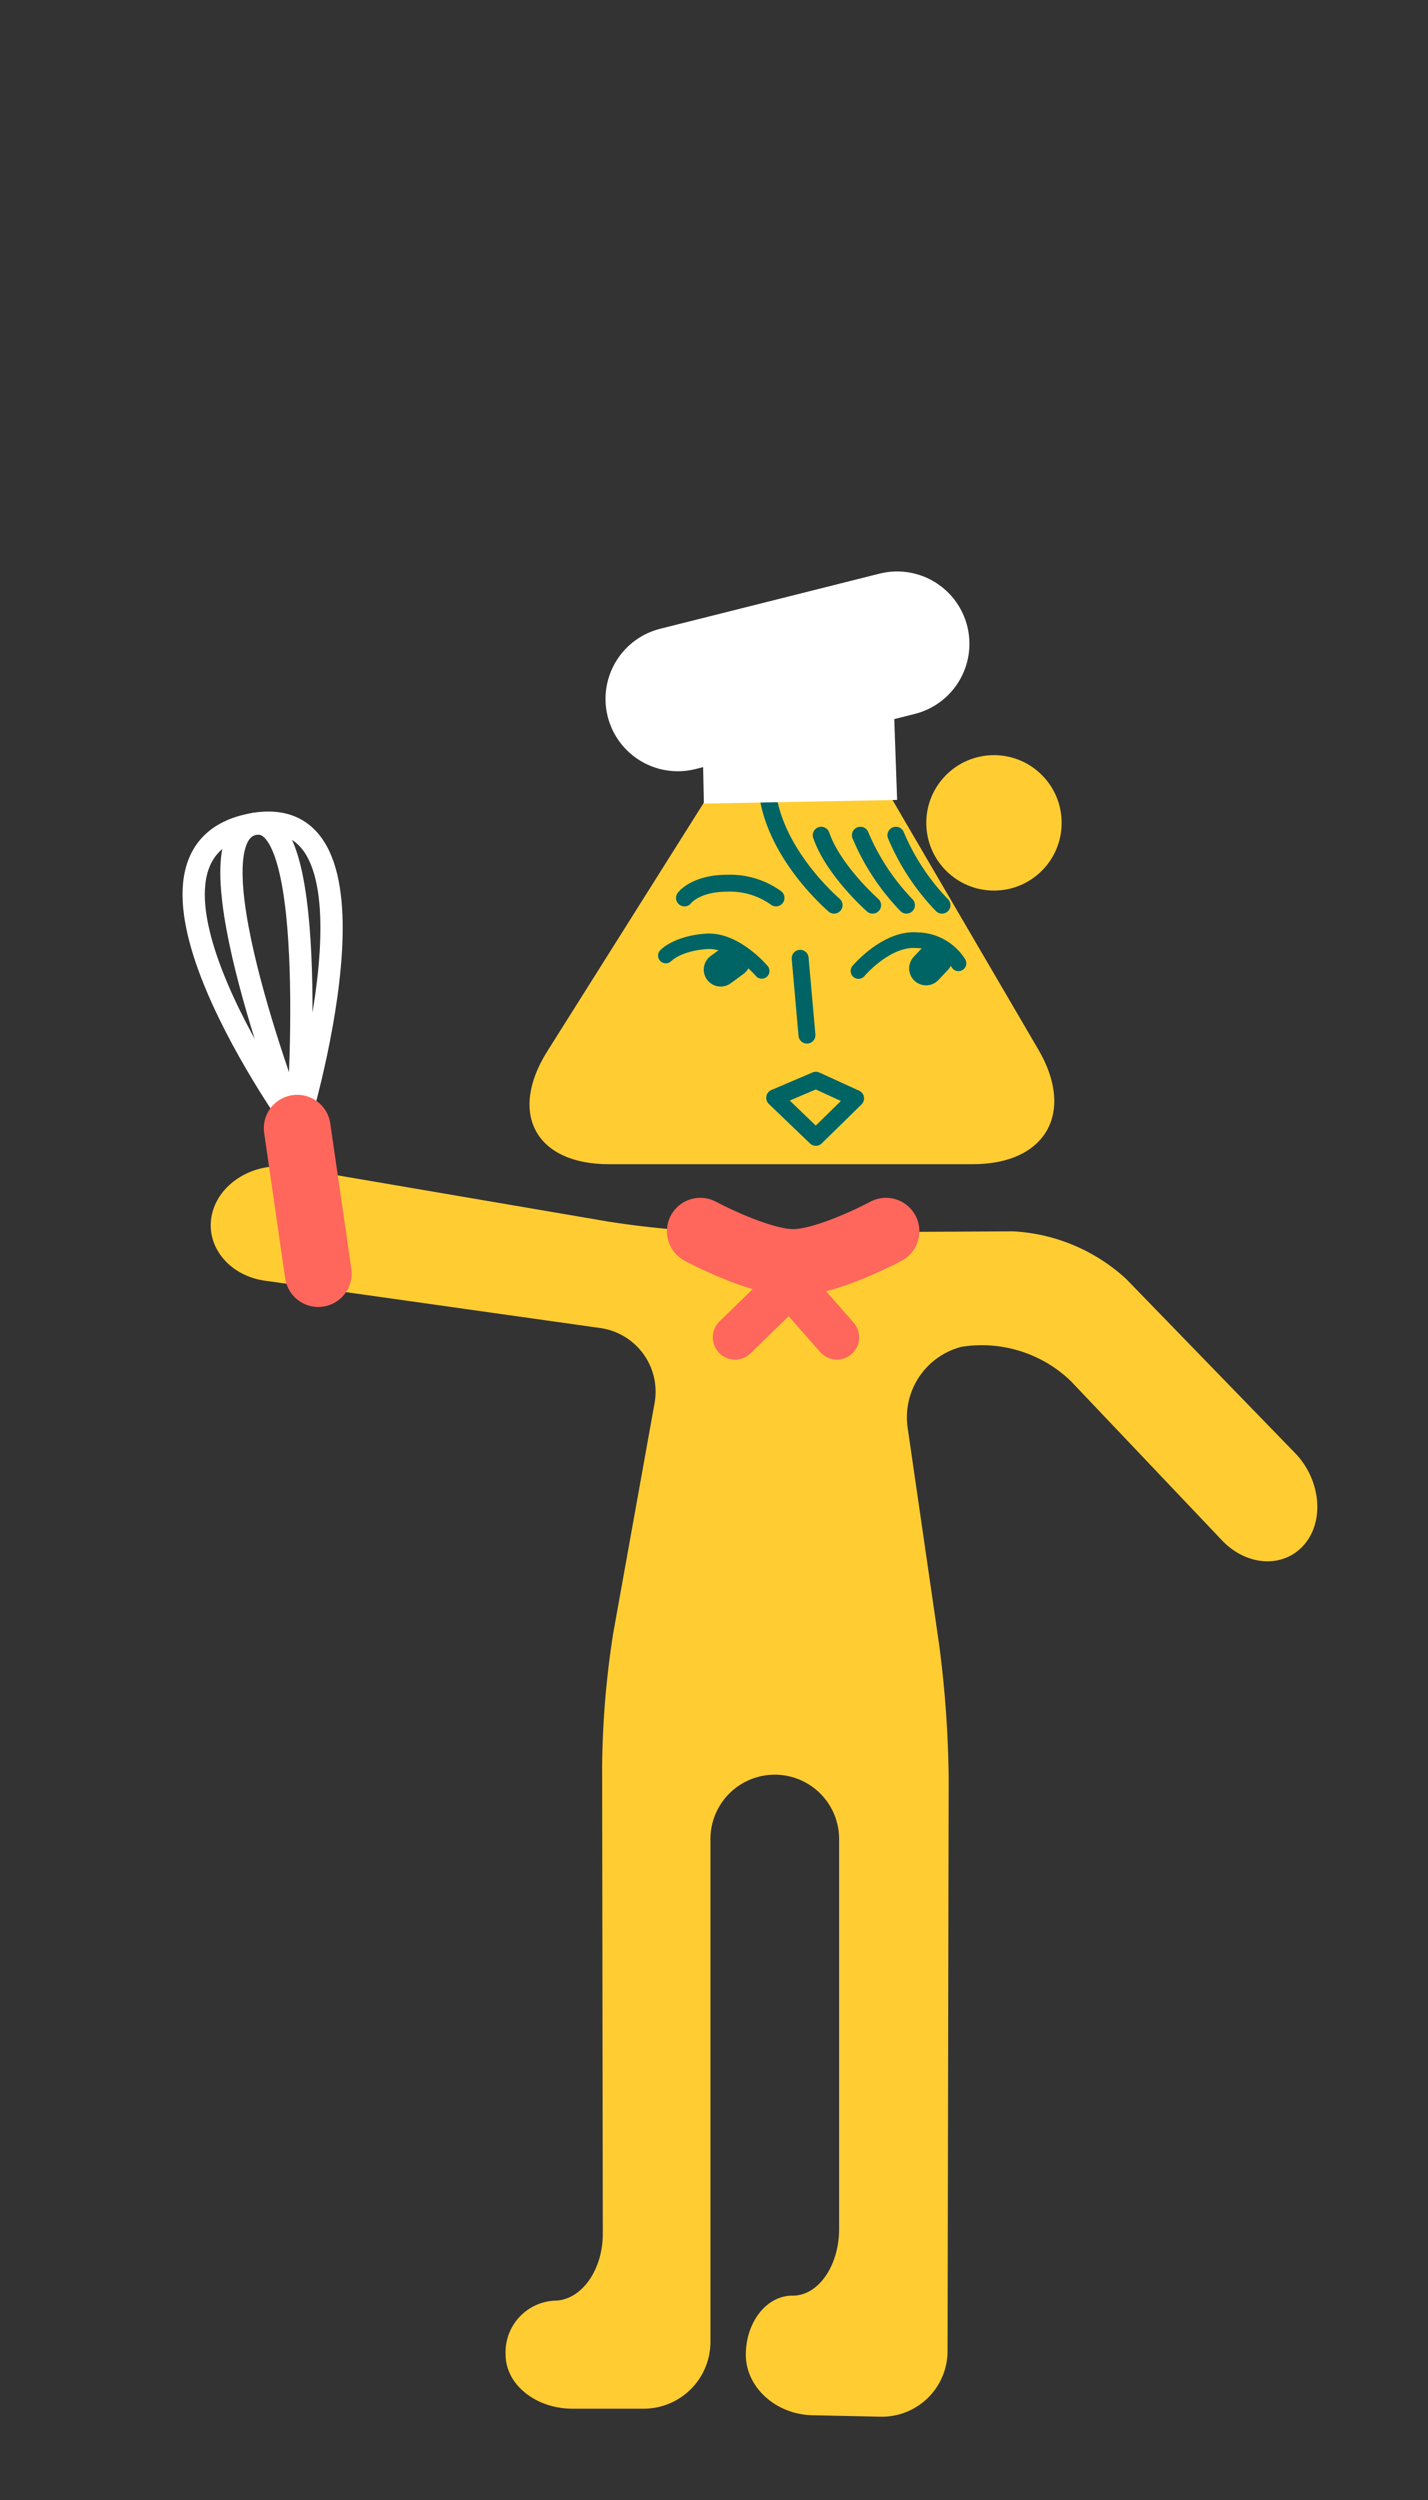 <svg id="圖層_1" data-name="圖層 1" xmlns="http://www.w3.org/2000/svg" viewBox="0 0 128.28 224.5"><rect x="0" y="0" width="128.28" height="224.5" fill="#333333" stroke="none"/><defs><style>.cls-1{fill:#ffcd32;}.cls-10,.cls-11,.cls-2,.cls-3,.cls-4,.cls-5,.cls-7,.cls-8,.cls-9{fill:none;}.cls-2,.cls-3,.cls-4,.cls-5{stroke:#006464;}.cls-10,.cls-11,.cls-2,.cls-3,.cls-4,.cls-5,.cls-7,.cls-9{stroke-linecap:round;}.cls-10,.cls-2,.cls-3,.cls-4,.cls-5{stroke-linejoin:round;}.cls-2{stroke-width:1.52px;}.cls-3{stroke-width:1.39px;}.cls-4{stroke-width:1.41px;}.cls-5{stroke-width:3.04px;}.cls-6{fill:#fff;}.cls-7,.cls-8{stroke:#fff;}.cls-7{stroke-width:12.99px;}.cls-8{stroke-miterlimit:10;stroke-width:2px;}.cls-10,.cls-11,.cls-9{stroke:#ff665c;}.cls-10,.cls-9{stroke-width:6px;}.cls-11{stroke-width:4px;}</style></defs><title>Rethink Taiwan_Landing page animation 4</title><path class="cls-1" d="M65.75,68.07c3.48-5.54,9-5.45,12.34.2l15.2,26c3.3,5.65.65,10.27-5.89,10.27H54.68c-6.54,0-9-4.53-5.56-10.07Z"/><path class="cls-2" d="M74.93,81.28s-6.15-5.19-6.07-11.45"/><path class="cls-2" d="M78.39,81.28S74.88,78.2,73.77,75"/><path class="cls-2" d="M81.43,81.28A20.45,20.45,0,0,1,77.29,75"/><path class="cls-2" d="M84.62,81.28A20.45,20.45,0,0,1,80.48,75"/><path class="cls-2" d="M69.71,80.63a7.06,7.06,0,0,0-4.39-1.32c-2.85,0-3.83,1.32-3.83,1.32"/><path class="cls-3" d="M68.43,87.19s-2.39-2.85-5-2.66-3.62,1.28-3.62,1.28"/><path class="cls-4" d="M77.12,87.19s2.53-3,5.27-2.76A4.45,4.45,0,0,1,86.1,86.5"/><polygon class="cls-2" points="69.59 98.58 73.29 102.13 76.86 98.63 73.29 97 69.59 98.58"/><line class="cls-2" x1="71.88" y1="86.05" x2="72.49" y2="92.95"/><line class="cls-5" x1="83.19" y1="86.96" x2="84.05" y2="86.05"/><line class="cls-5" x1="64.74" y1="87.07" x2="65.89" y2="86.23"/><path class="cls-1" d="M54.09,158.55a81.64,81.64,0,0,1,1-11.91L58.8,126a5.77,5.77,0,0,0-4.89-6.75L23.79,115c-3.27-.47-5.4-3.18-4.74-6s3.87-4.73,7.12-4.17l28.51,4.87a84.36,84.36,0,0,0,11.91,1L91,110.57a16.25,16.25,0,0,1,10.18,4.29l15.15,15.61c2.3,2.37,2.68,6.07.84,8.22s-5.19,2-7.46-.44L96.18,124a11.55,11.55,0,0,0-9.82-3.06,6.54,6.54,0,0,0-4.83,7.23l2.84,19.55a99.26,99.26,0,0,1,.85,11.94l-.1,51.46a5.9,5.9,0,0,1-6,5.89L73,216.88c-3.3-.06-6-2.51-6-5.44s1.88-5.32,4.19-5.3,4.19-2.66,4.19-6v-35a5.78,5.78,0,1,0-11.56,0v45.15a6,6,0,0,1-6,6H51.42c-3.3,0-6-2.18-6-4.85a4.64,4.64,0,0,1,4.37-4.85c2.4,0,4.36-2.7,4.36-6Z"/><polygon class="cls-6" points="63.23 72.16 80.59 71.83 80.23 61.68 63.02 61.88 63.23 72.16"/><line class="cls-7" x1="60.89" y1="62.76" x2="80.59" y2="57.81"/><circle class="cls-1" cx="89.29" cy="73.89" r="6.08"/><path class="cls-8" d="M26.7,101.31S35.79,71.72,22.76,74c-14.05,2.47,3.95,27.3,3.95,27.3"/><path class="cls-8" d="M26.7,101.31S28.87,72.57,22.76,74s3.95,27.3,3.95,27.3"/><line class="cls-9" x1="26.7" y1="101.31" x2="28.59" y2="114.36"/><path class="cls-10" d="M79.59,110.56s-5.21,2.81-8.34,2.81-8.34-2.81-8.34-2.81"/><line class="cls-11" x1="72.23" y1="116.73" x2="75.18" y2="120.09"/><line class="cls-11" x1="69.48" y1="116.73" x2="66.03" y2="120.09"/></svg>
